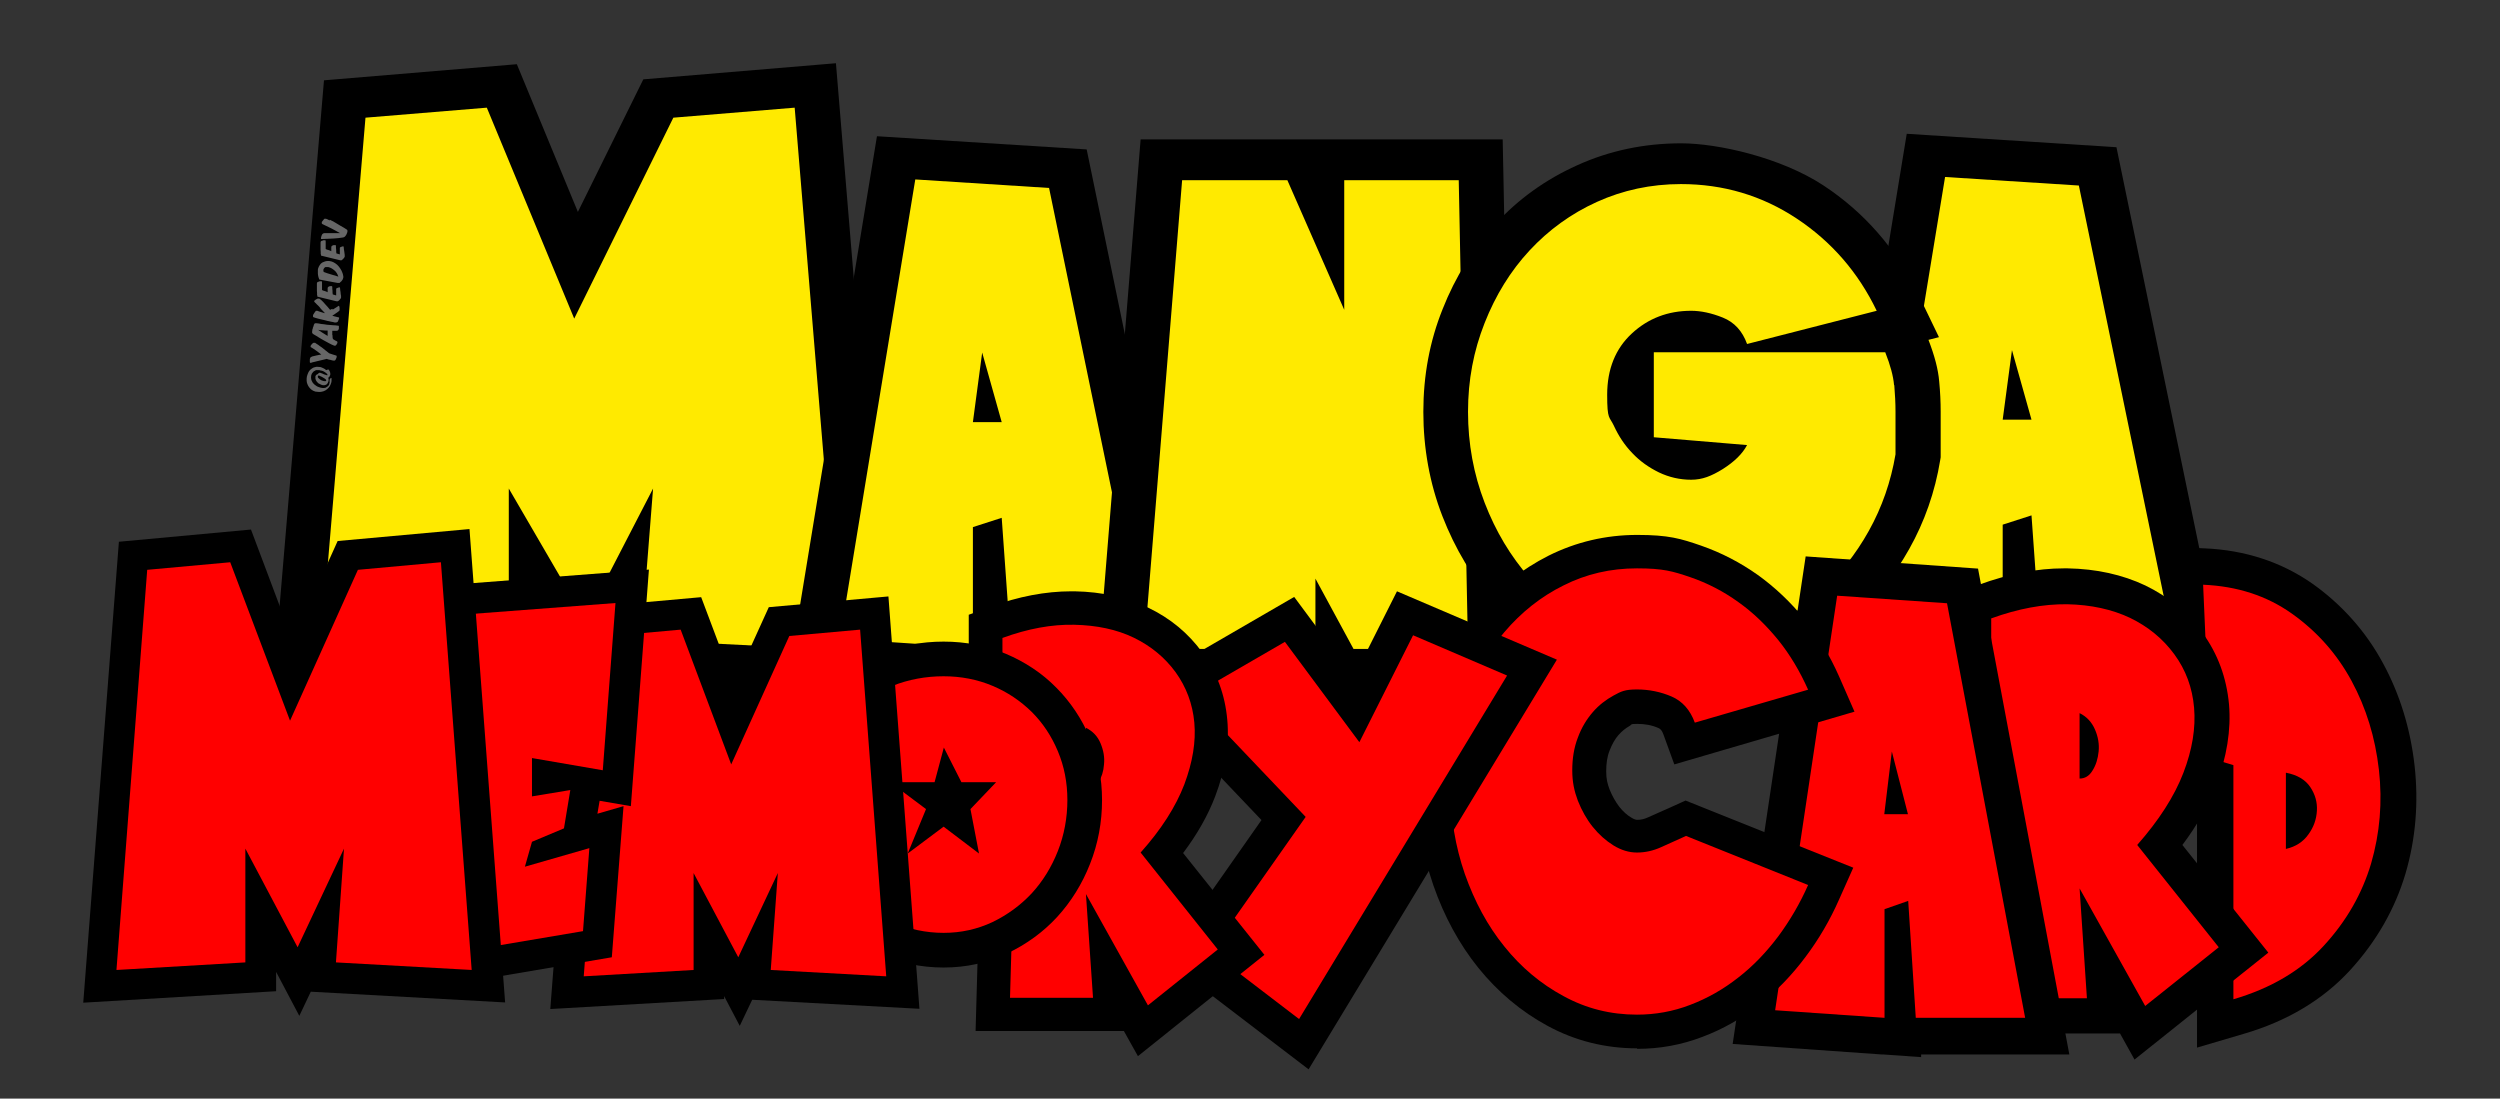 <?xml version="1.0" encoding="UTF-8"?>
<svg xmlns="http://www.w3.org/2000/svg" version="1.1" viewBox="0 0 1024 450">
  <rect x="0" y="0" width="1024" height="450" fill="#333333" stroke="none"/>
  <defs>
    <style>
      .cls-1 {
        fill: #ffea00;
      }

      .cls-2 {
        fill: #fff;
      }

      .cls-3 {
        opacity: .4;
      }

      .cls-4 {
        fill: red;
      }
    </style>
  </defs>
  <!-- Generator: Adobe Illustrator 28.6.0, SVG Export Plug-In . SVG Version: 1.2.0 Build 709)  -->
  <g>
    <g id="Calque_1">
      <g>
        <g>
          <polygon points="819.6 281 818.7 281 818.7 280.9 744.7 276.2 781 54.8 866.9 60.3 912.5 281 838.6 281 838.6 282.2 819.6 281"/>
          <path class="cls-1" d="M851.5,76l38.9,188.2h-54.5l-3.8-53.1-11.8,3.8v49.3l-54.5-3.5,30.9-188.2,54.9,3.5ZM820.3,171.9h11.8l-8-28.5-3.8,28.5Z"/>
        </g>
        <g>
          <polygon points="226.8 267.3 226.8 277.8 111.5 284 132.7 32.9 211.7 26.3 236.7 86.8 263.5 32.5 342.4 25.9 363.8 283.9 247.5 278 240.7 291.2 226.8 267.3"/>
          <path class="cls-1" d="M343.9,266.2l-81.3-4.1,4.9-62-27.8,53.8-31.3-53.8v62l-77.1,4.1,18.4-218,49.7-4.1,35.8,86.4,40.6-82.3,49.7-4.1,18.4,222.1Z"/>
        </g>
        <g>
          <polygon points="397.8 281.9 396.9 281.9 396.9 281.9 322.9 277.1 359.2 55.8 445.1 61.2 490.7 281.9 416.8 281.9 416.8 283.1 397.8 281.9"/>
          <path class="cls-1" d="M429.7,77l38.9,188.2h-54.5l-3.8-53.1-11.8,3.8v49.3l-54.5-3.5,30.9-188.2,54.9,3.5ZM398.5,172.9h11.8l-8-28.5-3.8,28.5Z"/>
        </g>
        <g>
          <polygon points="448.9 282.6 467.2 57.1 615.5 57.1 620 282.6 448.9 282.6"/>
          <path class="cls-1" d="M527.3,73.8l23.3,53.1v-53.1h46.9l3.8,192h-46.9l-15.6-28.8v28.8h-70.2l15.6-192h43.1Z"/>
        </g>
        <g>
          <path d="M688.5,282.2c-15.3,0-29.7-3.3-43-9.7-12.8-6.2-24-14.7-33.3-25.4-9-10.3-16.2-22.3-21.4-35.7-5.2-13.4-7.8-27.8-7.8-42.7s2.6-28.9,7.9-42.1c5.2-13.2,12.5-24.9,21.6-34.8,9.3-10.2,20.6-18.3,33.5-24.1,13.2-6,27.5-9,42.6-9s40.8,5.8,58.2,17.2c16.9,11.1,29.9,26.1,38.9,44.6l8.5,17.6-4.3,1.1c2.5,6.5,4,12.1,4.4,17.1.4,4.1.6,8.3.6,12.3v18.7l-.2,1.2c-2.1,12.9-6.4,25.2-12.7,36.4-6.3,11.2-14.1,21.1-23.3,29.5-9.4,8.6-20.2,15.4-32.1,20.2-12.2,5-24.9,7.5-37.9,7.5Z"/>
          <path class="cls-1" d="M775.9,157.8c.3,3.7.5,7.3.5,10.9v17.4c-1.9,11.2-5.5,21.6-10.9,31.3-5.4,9.7-12.1,18.1-20,25.3-7.9,7.2-16.7,12.8-26.6,16.8-9.8,4-20,6-30.4,6s-23.7-2.6-34.4-7.8c-10.7-5.2-19.9-12.2-27.6-21-7.8-8.9-13.9-19.1-18.4-30.8-4.5-11.7-6.8-24.1-6.8-37.2s2.3-25,6.8-36.4c4.5-11.4,10.6-21.3,18.4-29.7,7.8-8.4,17-15.1,27.6-19.9,10.6-4.8,22.1-7.3,34.4-7.3,17.4,0,33.2,4.7,47.4,14.1,14.2,9.4,25.2,22,32.8,37.8l-53.1,13.6c-1.9-5.3-5.2-8.9-9.9-10.8-4.7-1.9-9.1-2.8-13-2.8-9.5,0-17.6,3.1-24.3,9.3-6.7,6.2-10.1,14.6-10.1,25.1s.9,8.7,2.8,12.8c1.9,4.1,4.3,7.8,7.5,11.1,3.1,3.3,6.8,5.9,10.9,7.9,4.2,2,8.6,3,13.2,3s8.3-1.5,13-4.4c4.7-3,8-6.2,9.9-9.8l-38.2-3.2v-34.8h94.8c2.1,5.3,3.3,9.8,3.6,13.4Z"/>
        </g>
      </g>
      <g>
        <g>
          <path d="M899.9,324.4l-8.8-2.7-4.3-97.8,16.1.7c16.7.7,31.6,5.6,44.3,14.5,12.1,8.6,21.9,19.6,28.9,32.6,6.9,12.7,11.2,26.8,12.9,41.8,1.7,15.1.5,30-3.7,44.3-4.3,14.5-11.9,27.8-22.7,39.6-11.1,12.1-25.8,20.9-43.7,26.1l-19,5.6v-104.7Z"/>
          <path class="cls-4" d="M902.4,239.5c13.9.6,26,4.5,36.3,11.8,10.3,7.3,18.5,16.5,24.5,27.6,6,11.1,9.7,23.2,11.2,36.4,1.5,13.2.4,26-3.2,38.4-3.7,12.4-10.1,23.6-19.4,33.7-9.3,10.1-21.6,17.4-37,21.9v-95.9l-9.3-2.8-3.1-71.1ZM936.4,347.7c3.9-.9,7-2.9,9.1-5.9,2.2-3,3.3-6.2,3.5-9.7.2-3.5-.7-6.7-2.7-9.7-2-3-5.3-5-10-5.9v31.2Z"/>
        </g>
        <g>
          <path d="M868.3,423.3h-64.3l2.9-101.6-5.8-2.9v-75.8l9.5-3.5c12-4.4,23.8-6.7,34.8-6.7s1,0,1.5,0c11.8.2,22.5,2.6,31.8,7,9.5,4.6,17.4,11.1,23.5,19.5,6.2,8.5,9.8,18.3,10.8,29.2.9,10.4-.9,21.6-5.3,33.2-3.1,8.1-7.7,16.3-13.8,24.4l35.2,44.1-54.8,43.8-6-10.8Z"/>
          <path class="cls-4" d="M878.7,412.1l-26.9-48.2,3,45h-35.9l2.7-95.9-6-3v-56.7c11-4,21.3-5.9,31.1-5.8,9.8.2,18.4,2.1,25.8,5.6,7.4,3.6,13.4,8.5,18.1,14.9,4.7,6.4,7.4,13.7,8.1,21.9.7,8.2-.7,17.1-4.4,26.7-3.7,9.6-10,19.4-18.9,29.5l33.4,41.9-30.2,24.1ZM851.8,318.9c2.2,0,4-1.1,5.3-3.3,1.4-2.2,2.2-4.8,2.5-7.8.3-3-.2-6-1.5-9-1.3-3-3.4-5.3-6.3-6.7v26.9Z"/>
        </g>
        <g>
          <polygon points="771.3 431.9 770.6 431.9 770.6 431.9 709.7 427.6 739.6 227.9 810.2 232.9 847.6 431.9 786.9 431.9 786.9 433 771.3 431.9"/>
          <path class="cls-4" d="M797.5,247.1l32,169.8h-44.8l-3.1-47.9-9.7,3.4v44.5l-44.8-3.1,25.4-169.8,45.1,3.1ZM771.8,333.5h9.7l-6.6-25.7-3.1,25.7Z"/>
        </g>
        <g>
          <path d="M670.5,429.4c-13,0-25.4-3.1-36.6-9.2-10.9-5.9-20.4-13.9-28.4-23.8-7.8-9.7-14-21.1-18.4-33.8-4.4-12.7-6.6-26.2-6.6-40.2s2.2-27.4,6.7-39.7c4.5-12.4,10.7-23.4,18.6-32.6,8-9.4,17.6-17,28.5-22.5,11.2-5.6,23.4-8.5,36.3-8.5s17.8,1.5,26.2,4.4c8.3,2.9,16,6.9,23.2,12,7.1,5.1,13.5,11.2,19.2,18.2,5.6,7,10.3,14.8,14.1,23.4l6.3,14.4-73.8,21.6-4.4-12.1c-.8-2.3-1.7-2.6-2.1-2.8-2.7-1.2-5.6-1.7-8.7-1.7s-2.1.3-3.2.9c-1.6.9-3.1,2.1-4.5,3.7-1.4,1.6-2.6,3.7-3.6,6.3-1,2.5-1.4,5.3-1.4,8.5s.5,5.1,1.4,7.5c1.1,2.7,2.4,5,4,7.1,1.5,1.9,3.2,3.4,4.9,4.4,1.3.8,2,.9,2.5.9,1.4,0,2.8-.3,4.3-1,3.3-1.5,6.7-3,10.1-4.5l5.3-2.4,68.7,27.5-5.8,13c-3.7,8.4-8.3,16.3-13.8,23.6-5.6,7.5-11.9,14-18.9,19.5-7.1,5.6-15,10.1-23.3,13.2-8.6,3.3-17.5,4.9-26.7,4.9Z"/>
          <path class="cls-4" d="M740.6,362.5c-3.3,7.5-7.4,14.5-12.2,21-4.9,6.5-10.3,12.2-16.4,16.9-6.1,4.8-12.6,8.5-19.7,11.2-7,2.7-14.3,4-21.8,4-10.8,0-20.8-2.5-30.1-7.6-9.3-5-17.4-11.8-24.2-20.3-6.9-8.5-12.2-18.4-16.2-29.7-3.9-11.3-5.9-23.2-5.9-35.7s2-24.2,5.9-35c3.9-10.9,9.3-20.3,16.2-28.4,6.9-8.1,14.9-14.5,24.2-19.1,9.3-4.7,19.3-7,30.1-7s14.7,1.2,21.8,3.6c7,2.4,13.6,5.8,19.7,10.2,6.1,4.3,11.5,9.6,16.4,15.6,4.9,6.1,8.9,12.9,12.2,20.3l-46.4,13.5c-1.9-5.2-5.1-8.8-9.5-10.7-4.4-1.9-9.2-2.9-14.2-2.9s-6.5.8-9.6,2.5c-3.1,1.7-6,3.9-8.5,6.8-2.5,2.9-4.6,6.3-6.1,10.4-1.6,4.1-2.3,8.6-2.3,13.4s.8,8.5,2.3,12.5c1.6,4,3.6,7.6,6.1,10.7,2.5,3.1,5.3,5.6,8.5,7.6,3.1,1.9,6.3,2.9,9.6,2.9s6.6-.7,9.9-2.2c3.3-1.5,6.7-3,10.2-4.6l50,20.1Z"/>
        </g>
        <g>
          <polygon points="476.8 392.8 516.7 335.9 465.4 282 530.1 244.5 554.5 277.4 572.2 242.2 637.7 270.2 536 438 476.8 392.8"/>
          <path class="cls-4" d="M617.3,276.7l-85.2,140.7-36.1-27.6,38.8-55.2-47-49.4,38.5-22.3,30.5,41.1,22-43.8,38.5,16.5Z"/>
        </g>
        <g>
          <path d="M460.4,422.3h-60.8l2.7-96.1-5.5-2.7v-71.7l9-3.3c11.4-4.2,22.5-6.3,33-6.3s1,0,1.4,0c11.2.2,21.3,2.5,30.1,6.7,9,4.3,16.5,10.5,22.2,18.4,5.9,8.1,9.3,17.3,10.2,27.6.9,9.8-.8,20.4-5,31.4-2.9,7.6-7.3,15.4-13.1,23.1l33.3,41.7-51.8,41.5-5.7-10.2Z"/>
          <path class="cls-4" d="M470.2,411.8l-25.4-45.6,2.9,42.5h-34l2.6-90.8-5.7-2.9v-53.7c10.4-3.8,20.2-5.6,29.4-5.4,9.2.2,17.4,1.9,24.4,5.3,7,3.4,12.7,8.1,17.1,14.1,4.4,6.1,7,13,7.7,20.7.7,7.8-.7,16.2-4.1,25.3-3.5,9.1-9.4,18.4-17.9,27.9l31.6,39.7-28.5,22.8ZM444.8,323.6c2.1,0,3.8-1,5.1-3.1s2.1-4.5,2.3-7.4c.3-2.9-.2-5.7-1.4-8.6-1.2-2.9-3.2-5-6-6.4v25.4Z"/>
        </g>
        <g>
          <path d="M386.5,396.3c-9.3,0-18.3-1.9-26.7-5.7-8.2-3.6-15.4-8.6-21.5-14.7-6.1-6.1-11.1-13.4-14.7-21.5-3.7-8.4-5.7-17.4-5.7-26.7s2-18,5.8-26.1c3.7-7.8,8.7-14.6,14.9-20.4,6.2-5.7,13.5-10.3,21.8-13.5,8.2-3.2,17-4.9,26.1-4.9s17.6,1.7,25.5,5c7.8,3.3,14.8,7.9,20.6,13.8,5.8,5.8,10.5,12.8,13.8,20.6,3.3,7.9,5,16.5,5,25.5s-1.6,17.8-4.9,26.1c-3.2,8.2-7.8,15.6-13.5,21.8-5.7,6.2-12.6,11.2-20.4,14.9-8.1,3.9-16.8,5.8-26.1,5.8Z"/>
          <path class="cls-4" d="M386.5,277c7.1,0,13.8,1.3,20,3.9,6.2,2.6,11.5,6.2,16.1,10.7,4.6,4.6,8.1,9.9,10.7,16.1,2.6,6.2,3.9,12.8,3.9,20s-1.3,14.3-3.9,20.9c-2.6,6.6-6.2,12.4-10.7,17.3-4.6,4.9-9.9,8.8-16.1,11.8-6.2,2.9-12.8,4.4-20,4.4s-14.3-1.5-20.9-4.4c-6.6-2.9-12.4-6.9-17.3-11.8-4.9-4.9-8.8-10.7-11.8-17.3-2.9-6.6-4.4-13.6-4.4-20.9s1.5-13.8,4.4-20c2.9-6.2,6.9-11.5,11.8-16.1,4.9-4.6,10.7-8.1,17.3-10.7,6.6-2.6,13.6-3.9,20.9-3.9ZM397.5,331.4l10.5-11h-14.2l-7.2-14.2-3.8,14.2h-18.2l14.7,11-7.5,18.2,14.7-11,14.5,11-3.5-18.2Z"/>
        </g>
        <g>
          <polygon points="296.6 408 296.6 409.2 225.4 413.3 238.1 249 287.2 244.6 300.6 280.2 314.9 248.7 363.9 244.3 376.6 413.2 308.1 409.5 303 420.2 296.6 408"/>
          <path class="cls-4" d="M363,399.9l-47.3-2.6,2.9-39.7-16.2,34.5-18.3-34.5v39.7l-45,2.6,10.7-139.4,29-2.6,20.7,55.2,23.8-52.6,29-2.6,10.7,142Z"/>
        </g>
        <g>
          <polygon points="167.8 311.3 158.8 305 173.5 240.4 265.8 233.3 258.4 330.2 245.6 328 244.7 333.3 255.4 330.2 250.6 392.1 162.1 407.1 167.8 311.3"/>
          <path class="cls-4" d="M217.9,310.5v15.7l15.7-2.6-2.6,15.7-13.1,5.5-2.9,10.2,26.4-7.6-2.6,34-63.3,10.7,5.2-87.1-7.8-5.5,10.7-47.3,68.5-5.2-5.2,68.5-29-5Z"/>
        </g>
        <g>
          <polygon points="113.1 398.1 113.1 406 34.1 410.7 48.7 221.9 102.8 216.9 119.9 262.4 138.3 221.6 192.3 216.7 206.9 410.6 127.3 406.2 122.6 416.1 113.1 398.1"/>
          <path class="cls-4" d="M193.3,397.3l-55.7-3.1,3.3-46.6-19,40.4-21.4-40.4v46.6l-52.8,3.1,12.6-163.9,34-3.1,24.5,64.9,27.8-61.8,34-3.1,12.6,167Z"/>
        </g>
      </g>
      <g class="cls-3">
        <path class="cls-2" d="M134.5,151.3c.3.3.5.6.6.9.1.3.2.6.2.9,0,.3,0,.6-.2.8-.1.4-.4.7-.7.9.2.2.2.5.2.8,0,.3,0,.6-.2.9,0,.2-.2.4-.3.6-.1.2-.3.4-.6.5-.2.1-.5.2-.8.2s-.7,0-1.1-.2c-.4-.2-.8-.4-1.2-.6-.3-.3-.6-.6-.8-.9-.2-.3-.3-.6-.4-1,0-.3,0-.7,0-1,.1-.2.2-.4.4-.6.2-.1.4-.2.6-.3,0-.1.2-.3.3-.3,0,0,.2-.1.2-.2,0,0,.2,0,.2,0,0,0,.2,0,.3,0,.1,0,.3.1.5.2.2,0,.5.2.7.3.3.1.5.2.8.3.3,0,.5.1.6.2.1,0,.2,0,.3,0,0,0,0-.2,0-.3,0-.1-.1-.3-.3-.4s-.4-.3-.6-.5c-.3-.2-.6-.3-.9-.5-.2,0-.4-.2-.7-.2-.3,0-.5-.1-.8-.2-.3,0-.6,0-.9,0-.3,0-.6,0-.8.2-.3.1-.5.3-.8.5-.2.2-.4.5-.6.8-.2.5-.3.9-.3,1.5,0,.5.1,1.1.4,1.6.2.5.6,1,1.1,1.4.5.4,1.1.8,1.8,1,.4.2.9.2,1.2.3s.7,0,1,0c.3,0,.6-.1.8-.3.2-.1.4-.3.6-.4.2-.2.3-.3.4-.5.1-.2.2-.3.2-.5,0-.2,0-.3.1-.4s0-.3,0-.4c0-.1,0-.2,0-.3,0-.1,0-.2,0-.4,0-.2.1-.4.2-.5s.2-.3.3-.4c0,0,.2,0,.2,0,0,0,.1,0,.1.2,0,.3,0,.6,0,1.1,0,.4-.2.9-.4,1.4-.2.5-.4.9-.8,1.3-.3.4-.8.8-1.3,1.1-.5.3-1.1.5-1.8.6-.7.1-1.4,0-2.3-.1-.6-.2-1.1-.4-1.5-.7-.4-.3-.8-.7-1.1-1.1-.3-.4-.5-.8-.7-1.3-.2-.5-.3-1-.3-1.5s0-1,.1-1.5c.1-.5.3-1,.5-1.5.3-.7.7-1.2,1.2-1.6.5-.4,1-.7,1.6-.8.6-.2,1.1-.2,1.7-.1.6,0,1.1.2,1.7.5.5.2.9.5,1.2.8ZM130.2,154.2c0,0,0,.2,0,.3,0,.2.2.3.4.5.2.2.4.4.6.5.2.2.5.3.8.4.3.1.5.2.7.2.2,0,.4,0,.5,0,.1,0,.2,0,.3,0s.1-.1.1-.2c0-.1,0-.3-.1-.4-.1-.2-.4-.3-.6-.5-.3-.2-.6-.4-1-.6-.4-.2-.8-.4-1.3-.6-.2,0-.3.1-.4.2Z"/>
        <path class="cls-2" d="M130.4,141.3c.4.3.9.7,1.4,1,.5.4,1,.8,1.5,1.2s1,.8,1.5,1.2c.5.2,1,.3,1.5.5.4.1.9.3,1.3.4.2,0,.2.1.3.2,0,0,0,.2,0,.4,0,.2-.1.4-.2.6,0,.2-.2.4-.3.6-.1.2-.2.3-.4.3s-.3,0-.5,0c-.3,0-.7-.2-1.2-.3-.4,0-.9-.2-1.5-.4-.5.1-1,.3-1.6.4-.6.1-1.1.3-1.7.4-.6.1-1.1.3-1.6.4-.5.1-1,.2-1.5.4-.2,0-.4,0-.4,0,0,0-.1-.2-.1-.4,0-.2,0-.5,0-.7s0-.5.1-.7c0-.2.2-.4.3-.5.1,0,.3-.2.6-.3.5-.1,1.1-.3,1.7-.4.6-.1,1.3-.3,2-.4-.6-.5-1.3-1-2-1.5-.7-.5-1.4-1-2.1-1.4-.2,0-.3-.2-.3-.4s0-.3.2-.5c.1-.2.2-.3.4-.5.2-.2.3-.3.4-.4,0,0,.2-.1.3-.1,0,0,.2,0,.2,0,0,0,.2,0,.3,0,0,0,.2,0,.3.2.3.2.6.4,1.1.7Z"/>
        <path class="cls-2" d="M136.2,137.3c0,.6,0,1.1.2,1.6.3.2.6.4.8.5s.5.3.8.4c.1,0,.2.2.2.3s0,.2,0,.4c0,.1-.1.2-.2.3,0,.1-.1.2-.2.4,0,0-.1.2-.2.2s-.1.1-.2.2c0,0-.2,0-.3,0s-.2,0-.4-.1c-.5-.2-1.2-.5-1.9-.9-.7-.4-1.4-.8-2.2-1.2-.8-.4-1.5-.9-2.2-1.3-.7-.4-1.4-.9-2-1.2-.2-.1-.4-.3-.5-.5-.1-.2-.1-.5,0-.9,0-.3,0-.6.2-.9,0-.3.1-.5.2-.7s.1-.4.2-.6c0-.2.1-.4.2-.5.1-.2.2-.4.4-.4.2,0,.3,0,.6,0,.6,0,1.2.2,1.9.3.7,0,1.5.2,2.3.3.8,0,1.6.2,2.4.2.8,0,1.5.1,2.2.2.1,0,.2,0,.3.1,0,0,0,.2,0,.4,0,.2,0,.4,0,.6,0,.2,0,.4-.2.5,0,.2-.2.3-.3.4,0,0-.3.1-.5.1-.2,0-.5,0-.8,0-.3,0-.6,0-.9,0,0,.6,0,1.2,0,1.8ZM134.2,136.5c0-.4,0-.7,0-1.1-.7,0-1.3,0-2-.1-.6,0-1.3-.1-1.9-.2.6.4,1.2.8,1.8,1.2.7.4,1.4.9,2.1,1.3,0-.4,0-.7,0-1.1Z"/>
        <path class="cls-2" d="M136.3,126.8c.3-.2.6-.3.8-.5.3-.2.5-.3.8-.5.2-.1.4-.3.6-.4.1-.1.3-.2.3-.1,0,0,.2.1.2.3,0,.1,0,.2.1.4,0,.1,0,.3,0,.4,0,.2,0,.4,0,.6,0,.2-.2.4-.5.6-.1,0-.2.2-.4.3-.2.1-.4.3-.6.4-.2.2-.5.3-.7.5-.3.2-.5.3-.8.5.5.2,1,.3,1.4.4.4.1.8.2,1.2.3.1,0,.2,0,.2.1,0,0,0,.1,0,.2,0,.1,0,.2-.1.4,0,.1-.1.3-.2.5-.1.4-.3.6-.4.7-.2.1-.4.2-.7.2-.3,0-.6,0-1.1-.2-.4,0-.9-.2-1.5-.3-.5-.1-1.1-.2-1.7-.4-.6-.1-1.2-.3-1.7-.4-.6-.1-1.1-.3-1.6-.4-.5-.1-.9-.3-1.3-.4-.2,0-.3-.2-.4-.3,0-.1,0-.3,0-.5,0-.2.2-.5.4-.8.2-.3.3-.5.5-.7,0-.1.2-.2.2-.3,0,0,.1-.1.2-.1,0,0,.1,0,.2,0,0,0,.2,0,.3,0,.4.2.8.3,1.4.5.5.2,1.1.3,1.7.5-.3-.4-.7-.8-1.1-1.2-.4-.4-.8-.8-1.1-1.3-.4-.4-.7-.8-1.1-1.1-.3-.4-.6-.6-.9-.9-.2-.2-.2-.3-.2-.4,0-.1,0-.3.3-.4.2-.2.3-.3.5-.4.2,0,.4-.2.6-.3.2,0,.4,0,.5,0,.2,0,.4.1.6.3.3.2.6.5.9.8.3.3.7.7,1,1.1.4.4.7.8,1.1,1.2.3.4.7.8,1,1.2.3-.1.6-.3.9-.4Z"/>
        <path class="cls-2" d="M129.9,120.4c0-.4-.1-.9-.1-1.3,0-.5,0-.9,0-1.4,0-.5,0-1,0-1.5,0-.5.2-.7.6-.8.2,0,.4-.1.5-.2.2,0,.3,0,.5,0,.2,0,.3,0,.4,0,0,0,.1.2.1.5,0,.5,0,1,0,1.5,0,.5,0,1.1,0,1.6.3.2.7.3,1.1.4.4.1.8.3,1.2.5,0-.2,0-.5,0-.7,0-.2,0-.5,0-.8,0-.2,0-.4.1-.5s.2-.2.3-.3c.2,0,.3-.1.5-.2.2,0,.3,0,.5,0,.2,0,.3,0,.4,0,0,0,.1.2.1.4,0,.5,0,1,.1,1.5,0,.5,0,1,.1,1.5.2,0,.5.2.7.2.2,0,.4.2.7.2,0-.4,0-.7,0-1.1,0-.3,0-.7,0-1.1,0-.2,0-.4,0-.5,0-.1.2-.2.3-.3.2,0,.3-.1.5-.2.1,0,.3,0,.4-.1.2,0,.3,0,.3,0,0,0,0,.2.1.4,0,.5.1,1,.2,1.6,0,.5.1,1,.2,1.5,0,.3,0,.6,0,.7,0,.2-.1.3-.2.4,0,.1-.2.2-.3.4-.1.1-.2.2-.4.4-.1.1-.3.2-.4.3-.2,0-.3,0-.6,0l-7.8-1.9c0-.4-.1-.7-.2-1.2Z"/>
        <path class="cls-2" d="M130.4,113.3c-.1-.4-.2-.9-.2-1.3,0-.5,0-.9,0-1.4,0-.5.2-.9.4-1.4.2-.4.5-.8.8-1.2.4-.4.8-.6,1.4-.8.5-.2.9-.3,1.4-.3.5,0,1,0,1.6.2s1,.4,1.6.8c.5.3,1,.8,1.4,1.3.4.5.8,1.1,1.1,1.7s.6,1.4.7,2.2c.1.4,0,.8-.2,1.3-.1.2-.3.4-.4.6-.1.2-.3.3-.5.5,0,0-.2.1-.2.2,0,0-.2.1-.2.2,0,0-.2,0-.3,0-.1,0-.3,0-.5,0l-7.5-1.4c-.1-.3-.3-.7-.4-1.1ZM137.9,111.8c-.3-.5-.7-.9-1.1-1.2-.4-.3-.8-.6-1.2-.8-.4-.2-.8-.3-1.1-.4-.5,0-.9,0-1.2,0-.3.1-.5.4-.7.7-.2.3-.2.8,0,1.3,1,.4,2,.7,3,1s2,.6,3,.9c-.2-.6-.5-1.2-.8-1.7Z"/>
        <path class="cls-2" d="M131.4,103.6c0-.4-.1-.9-.1-1.3,0-.5,0-.9,0-1.4,0-.5,0-1,0-1.5,0-.5.2-.7.6-.8.2,0,.4-.1.5-.2.2,0,.3,0,.5,0,.2,0,.3,0,.4,0,0,0,.1.2.1.5,0,.5,0,1,0,1.5,0,.5,0,1.1,0,1.6.3.2.7.3,1.1.4.4.1.8.3,1.2.5,0-.2,0-.5,0-.7,0-.2,0-.5,0-.8,0-.2,0-.4.1-.5,0-.1.2-.2.3-.3.2,0,.3-.1.5-.2.2,0,.3,0,.5,0,.2,0,.3,0,.4,0,0,0,.1.2.1.4,0,.5,0,1,.1,1.5,0,.5,0,1,.1,1.5.2,0,.5.2.7.2.2,0,.4.2.7.2,0-.4,0-.7,0-1.1,0-.3,0-.7,0-1.1,0-.2,0-.4,0-.5s.2-.2.3-.3c.2,0,.3-.1.5-.2.1,0,.3,0,.4-.1.2,0,.3,0,.3,0,0,0,0,.2.1.4,0,.5.1,1,.2,1.6s.1,1,.2,1.5c0,.3,0,.6,0,.7s-.1.3-.2.4c-.1.1-.2.2-.3.4-.1.1-.2.2-.4.4-.1.1-.3.2-.4.3s-.3,0-.6,0l-7.8-1.9c0-.4-.1-.7-.2-1.2Z"/>
        <path class="cls-2" d="M135.1,90c.4.2.9.5,1.4.7.5.3,1,.6,1.5.9.5.3,1,.6,1.5.9.5.3,1,.6,1.4.8.4.3.8.5,1.1.7.2.1.3.3.3.4s0,.4,0,.6c-.1.3-.2.5-.3.8-.1.2-.2.5-.4.7-.2.3-.4.5-.6.6-.2.1-.5.2-.7.2-1.1.2-2.4.3-3.8.4-1.4,0-2.9.2-4.6.2-.2,0-.4,0-.4,0,0,0-.1-.2,0-.4,0-.2,0-.4.1-.6s.1-.4.2-.6c.2-.5.6-.8,1.1-.8.4,0,.8,0,1.3,0,.5,0,1,0,1.6,0,.6,0,1.1,0,1.7,0,.6,0,1.2,0,1.8,0-1.1-.6-2.3-1.3-3.5-1.9s-2.5-1.2-3.7-1.8c-.1,0-.2-.2-.3-.3,0-.1,0-.2,0-.4,0-.1,0-.3.2-.4,0-.1.2-.3.3-.4.1-.2.2-.3.3-.4.1-.1.2-.2.3-.3.1,0,.2,0,.4,0,.1,0,.3,0,.5.1.3.1.7.3,1.2.6Z"/>
      </g>
    </g>
  </g>
</svg>